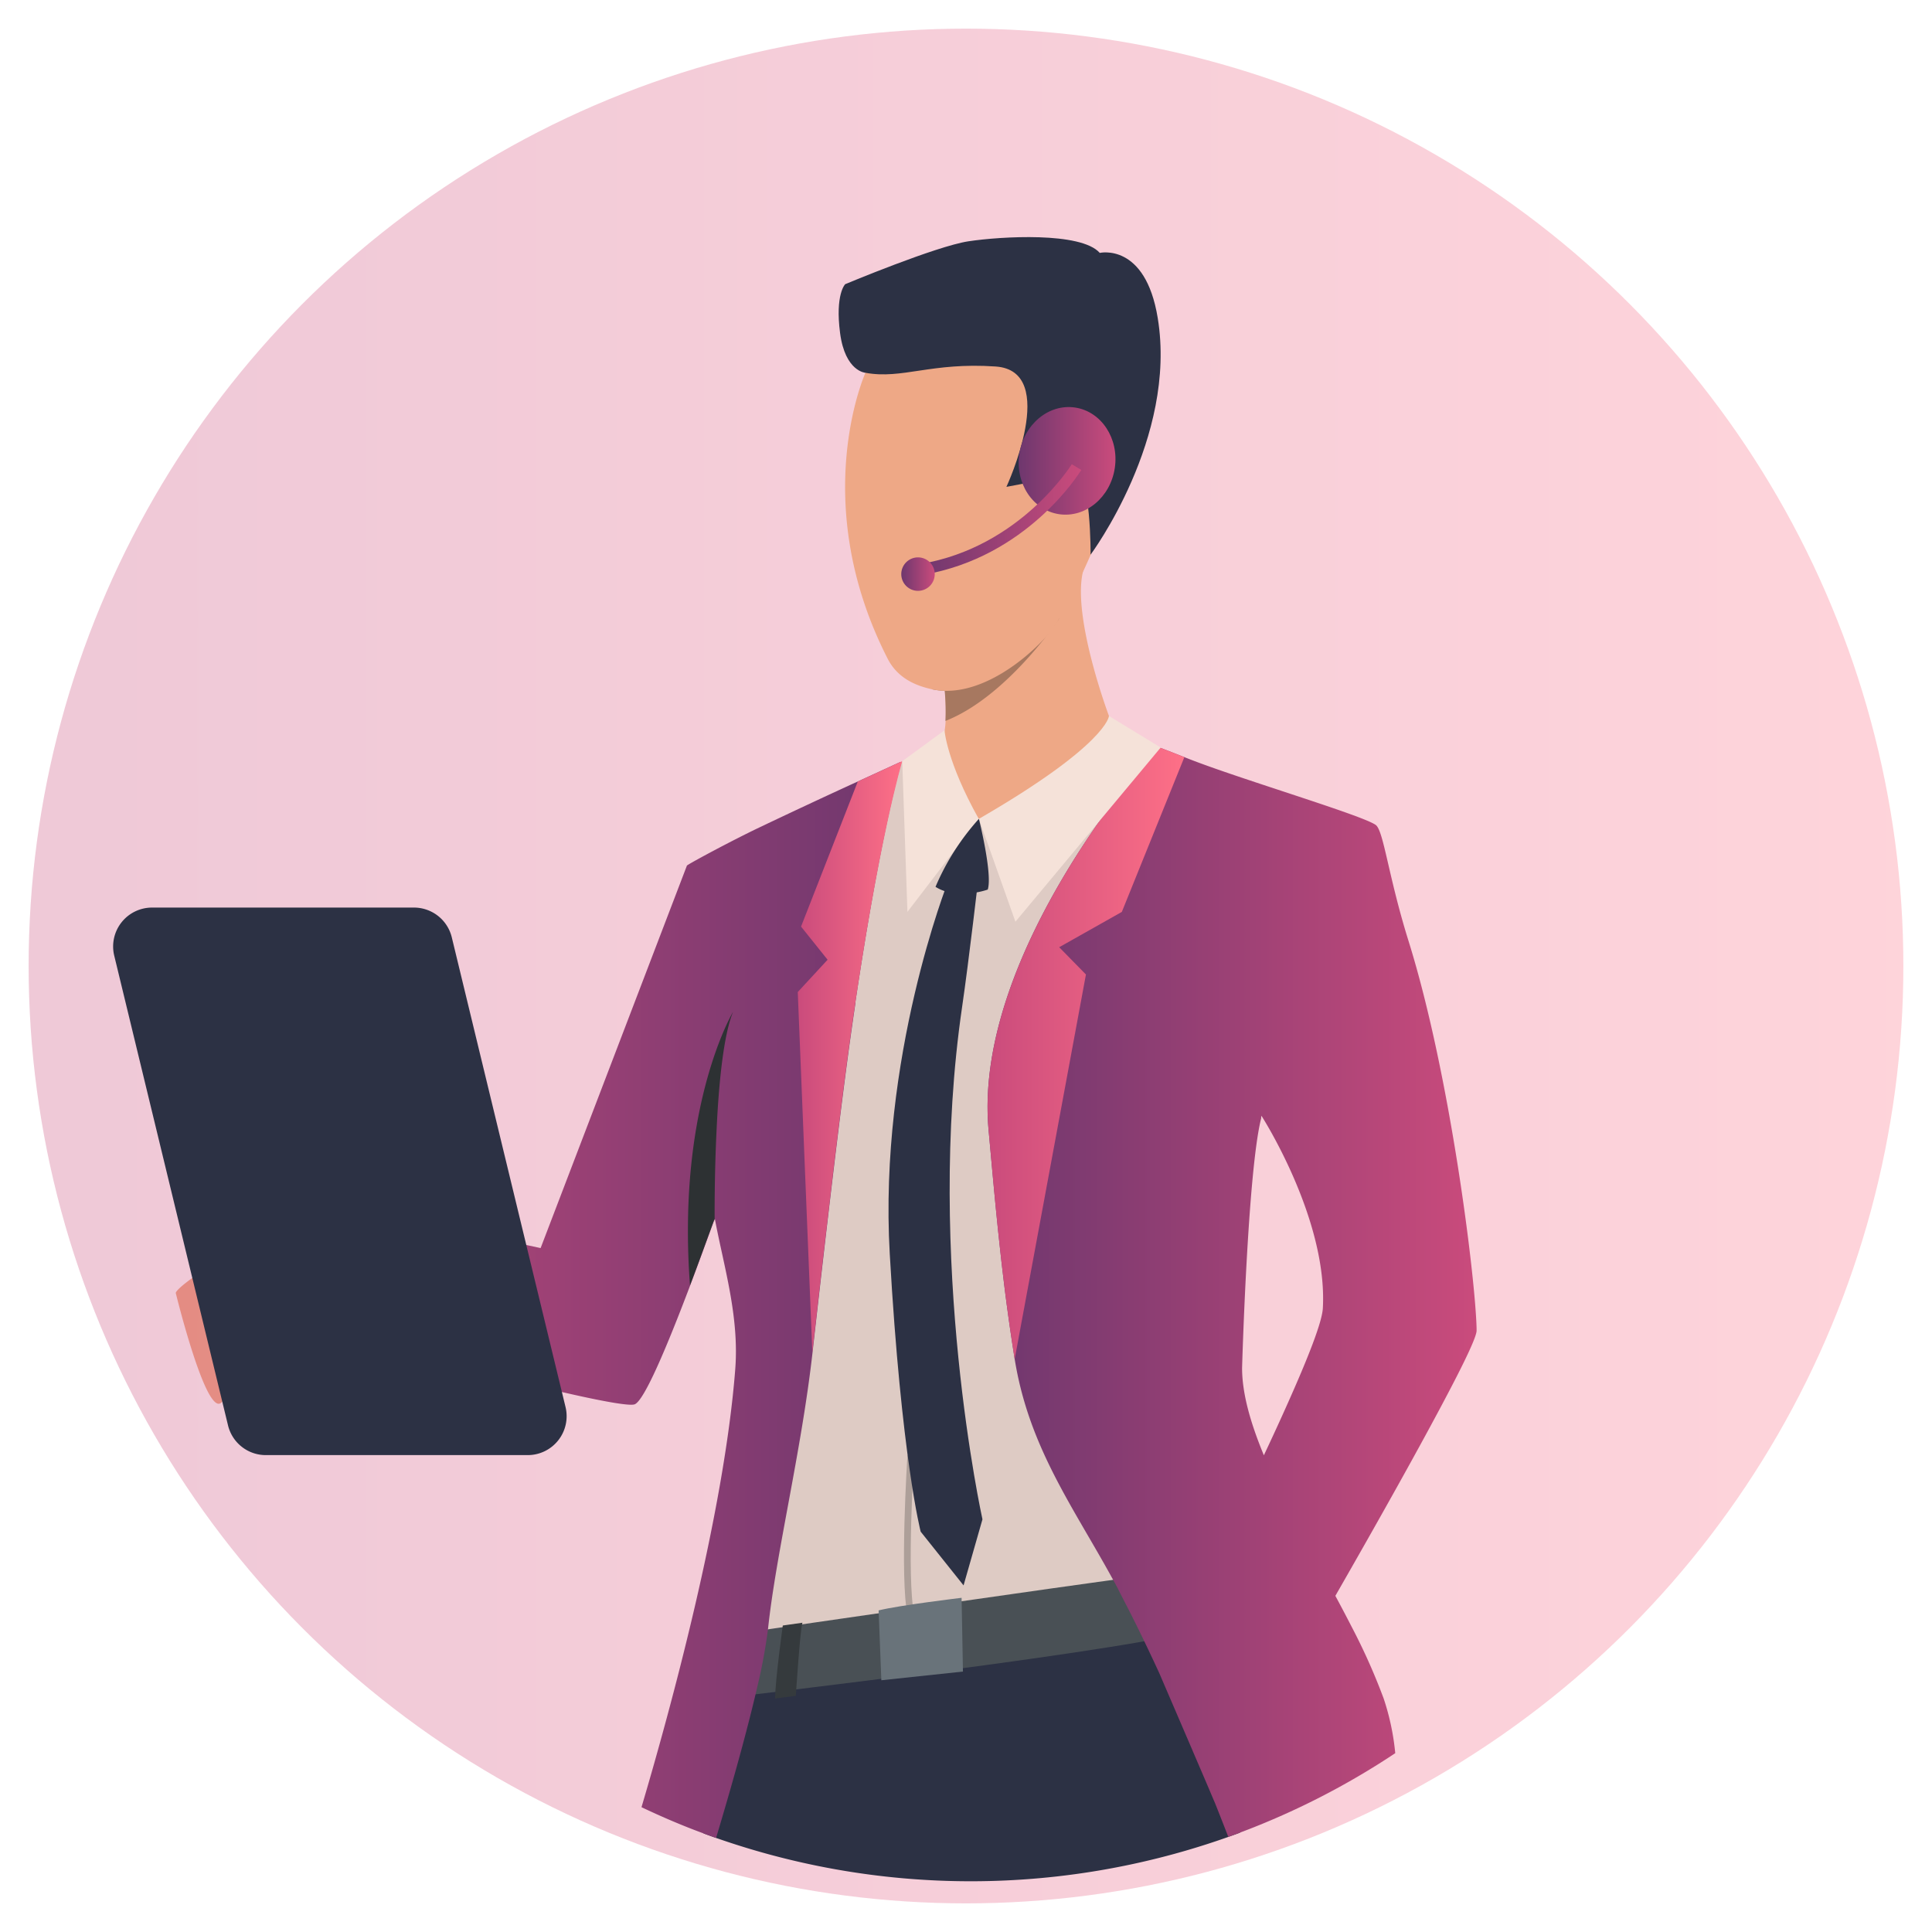 <svg id="Layer_1" data-name="Layer 1" xmlns="http://www.w3.org/2000/svg" xmlns:xlink="http://www.w3.org/1999/xlink" viewBox="0 0 500 500"><defs><style>.cls-1{fill:#eea886;}.cls-2{opacity:0.3;fill:url(#Degradado_sin_nombre_11);}.cls-3{fill:#2c3144;}.cls-4{fill:#decbc4;}.cls-5{fill:#495055;}.cls-6{fill:#353a3d;}.cls-7{fill:#a77860;}.cls-8{fill:url(#Degradado_sin_nombre_8);}.cls-9{fill:url(#linear-gradient);}.cls-10{fill:url(#Degradado_sin_nombre_11-2);}.cls-11{fill:url(#Degradado_sin_nombre_11-3);}.cls-12{fill:#f5e2d9;}.cls-13{fill:#ad9f99;}.cls-14{fill:#69737a;}.cls-15{fill:#2d3133;}.cls-16{fill:url(#Degradado_sin_nombre_8-2);}.cls-17{fill:url(#Degradado_sin_nombre_8-3);}.cls-18{fill:url(#Degradado_sin_nombre_8-4);}</style><linearGradient id="Degradado_sin_nombre_11" x1="7.41" y1="250" x2="492.59" y2="250" gradientUnits="userSpaceOnUse"><stop offset="0" stop-color="#ca4b7c"/><stop offset="1" stop-color="#fe7087"/></linearGradient><linearGradient id="Degradado_sin_nombre_8" x1="255.58" y1="334.33" x2="382.14" y2="334.33" gradientUnits="userSpaceOnUse"><stop offset="0" stop-color="#6e376e"/><stop offset="1" stop-color="#ca4b7c"/></linearGradient><linearGradient id="linear-gradient" x1="53.34" y1="336.42" x2="233.25" y2="336.42" gradientUnits="userSpaceOnUse"><stop offset="0" stop-color="#ca4b7c"/><stop offset="1" stop-color="#6e376e"/></linearGradient><linearGradient id="Degradado_sin_nombre_11-2" x1="255.58" y1="272.5" x2="306.51" y2="272.5" xlink:href="#Degradado_sin_nombre_11"/><linearGradient id="Degradado_sin_nombre_11-3" x1="206.46" y1="273.46" x2="233.5" y2="273.46" xlink:href="#Degradado_sin_nombre_11"/><linearGradient id="Degradado_sin_nombre_8-2" x1="263.63" y1="119.27" x2="288.68" y2="119.27" xlink:href="#Degradado_sin_nombre_8"/><linearGradient id="Degradado_sin_nombre_8-3" x1="238.38" y1="134.45" x2="279.81" y2="134.45" xlink:href="#Degradado_sin_nombre_8"/><linearGradient id="Degradado_sin_nombre_8-4" x1="233.25" y1="148.58" x2="241.91" y2="148.58" xlink:href="#Degradado_sin_nombre_8"/></defs><title>Kategori konsultasi</title><path class="cls-1" d="M57.28,363c3.32-3.07,9.72-4.85,15.2-8.51s.9-7.44.9-7.44c5.63-1.93,5-4.5,4.3-6.25-1-2.37-7.12-1.7-7.12-1.7a61.14,61.14,0,0,0,7.78-2.22c2.27-1,1.5-5-2-6.21s-17.7,2.26-17.7,2.26S61,331.8,68,328.28s8.55-6.72,4.41-8.25C69.52,319,63.87,321.2,53,328.48c-8.16,5.49-7.5,6.2-7.5,6.2S53.32,366.68,57.28,363Z"/><circle class="cls-2" cx="250" cy="250" r="242.59"/><path class="cls-3" d="M320.9,474.3a199.34,199.34,0,0,1-138.82.19c4.54-20.42,7.93-35.35,7.93-35.35s109.49-50.51,121.24-17.83C316.25,435.21,319.24,453.75,320.9,474.3Z"/><path class="cls-4" d="M339.11,210.48l-52-21.46-44.45,3.75h0L233.5,197l-53.8,27.88,14,102.53c4.75,18.36-3.67,54-4.62,73-.77,15.06,4.19,21.84,4.33,22h0l115.78-16.29h0s5.13-36.39,5.53-56.06Z"/><path class="cls-5" d="M193.44,422.44s-2.67,3.19-3.44,16.7c0,0,109.65-12.79,121.25-17.83,0,0,.45-14.89-2-15.15C306.54,405.88,193.44,422.44,193.44,422.44Z"/><path class="cls-1" d="M287,185.3c-.34,17.21-33.66,26.62-33.66,26.62s-13.94-17.47-10.61-19.15c1.31-.65,1.84-3.26,2-6.19a59.35,59.35,0,0,0-.19-7.8c-.1-1.22-.19-2-.19-2s4.76-5,10.82-11c10.58-10.47,25.13-23.87,25.15-18.54a4.43,4.43,0,0,1-.12,1C277.59,160.25,287,185.3,287,185.3Z"/><path class="cls-6" d="M202.59,420.68s-1.92,13.72-2,18.9l5.37-.7s1.1-17.13,1.71-18.92Z"/><path class="cls-7" d="M274.12,160.08h0c-.07.1-1.48,2.22-3.89,5.25-5.12,6.44-14.74,17-25.55,21.25a59.35,59.35,0,0,0-.19-7.8,17.81,17.81,0,0,1-3.31-.4,103,103,0,0,1,7.25-10.61l6.69-2Z"/><path class="cls-1" d="M280.52,147.47c-2.89,6.27-5.63,10.81-6.4,12.61h0a22.46,22.46,0,0,1-3.89,5.25c-5.5,5.92-15.7,13.72-25.74,13.45a17.81,17.81,0,0,1-3.31-.4c-4.05-.89-8.83-2.77-11.46-7.92-20.79-40.7-5.74-74-5.74-74s56.84-16.07,65.73,1C296,109.52,287.29,132.73,280.52,147.47Z"/><path class="cls-3" d="M224,96.48s-5.28-.29-6.59-10.3,1.32-12.63,1.32-12.63,23.47-9.82,31.89-11.1,29.15-2.5,34,3c0,0,11.8-2.74,15,16.85,5.1,31.08-17.38,61.25-17.38,61.25s.2-20.3-4.28-23-8.34,3.71-8.34,3.71L260.46,126s13.91-30-2.78-31.15S233.53,98.22,224,96.48Z"/><path class="cls-8" d="M382.14,344.37v-.59c-.32-13.08-6.75-65.45-17.59-100.18-5.27-16.87-6.48-28.66-8.52-30.11-3.53-2.53-34.94-11.83-48.26-17.05-6-2.36-5.79-2.27-8.19-3.18a216.67,216.67,0,0,0-14.78,18.87c-13.77,19.57-31.69,51.25-28.94,80.51.88,9.39,2,22.88,3.8,38,.15,1.3.31,2.6.48,3.92.44,3.48.93,7,1.46,10.64.32,2.15.65,4.34,1,6.52,3.64,22.69,15.06,38.16,25.21,56.66l.26.46.15.27c.2.39.43.78.64,1.19.35.64.69,1.3,1,1.95.19.38.4.75.58,1.13,1.95,3.73,3.85,7.54,5.69,11.36,1.19,2.47,2.36,4.95,3.5,7.42l.36.77s1.86,4.34,4.26,9.91l2.78,6.47c.66,1.53,1.32,3.06,1.95,4.55q.86,2,1.62,3.78c1.15,2.68,2.15,5,2.85,6.67.52,1.23.88,2.06,1,2.34,1.28,3.21,2.43,6.14,3.43,8.73l3-1.09a198,198,0,0,0,40.21-20.57,63.56,63.56,0,0,0-3-14.15A160,160,0,0,0,349.8,421c-1.35-2.64-2.77-5.32-4.21-8,11-19.17,22.09-38.95,29.14-52.4C379.29,351.93,382.14,345.88,382.14,344.37Zm-39.79-5.79c-.2,3.6-3.79,12.72-9,24.4a0,0,0,0,1,0,0c-1.89,4.25-4,8.85-6.26,13.64-.09-.19-.17-.4-.25-.6-3.26-8-5.39-15.43-5.39-22,0,0,1.44-50.84,4.94-64.61a.56.56,0,0,1,0-.12.75.75,0,0,1,0-.16,2.44,2.44,0,0,1,.06-.26.5.5,0,0,0,0-.13s0,0,0,0,0,0,0,0S343.64,315.41,342.35,338.58Z"/><path class="cls-9" d="M233.25,197.4S228.56,213,222.5,252a0,0,0,0,1,0,0c-.21,1.31-.41,2.64-.62,4a4,4,0,0,1-.07.48c-.13.9-.28,1.81-.41,2.74l0,.32c-.1.62-.18,1.25-.28,1.88-.23,1.54-.45,3.11-.68,4.71-2.71,19-6.5,51.25-10.15,83.83h0c-2.89,25.68-9.45,52-11.54,71.71v0A139.62,139.62,0,0,1,196,436.5c-.15.65-.31,1.32-.47,2-2.76,11.68-6.75,25.65-10.21,37.16-1.07-.37-2.13-.76-3.2-1.16-5.48-2-10.85-4.31-16.1-6.8,7.41-25,21.36-75.94,24.26-113.34v0c1.07-13.76-3-26.73-5.29-39,0,.11-.08.22-.11.33-2,5.43-4.13,11.34-6.31,17.09-2.92,7.72-5.88,15.15-8.42,20.78s-4.66,9.42-5.91,9.88c-4.85,1.78-85.17-19.8-106-28-3-1.19-4.8-2.12-4.89-2.63l2.41-9.1,4.74-17.87L139.91,323l37.87-99c.83-.66,11.69-6.5,18.88-9.92,7.47-3.56,16.94-8,25.35-11.84l11-5.05Z"/><path class="cls-10" d="M290.33,236l-16.21,9.14,6.92,7.06L262.6,351.74c-3.76-23.34-5.47-45.5-6.74-59.09-4.24-45.24,40.91-96.27,43.72-99.39,2.17.82,4.51,1.73,6.93,2.69Z"/><path class="cls-11" d="M233.5,197s-6.06,19.78-13.12,69.16c-2.7,19-6.5,51.25-10.15,83.83l-3.77-93.25,7.72-8.36-6.87-8.58L222,202.25c4-1.85,7.79-3.59,11-5.05Z"/><path class="cls-12" d="M300.39,193.46,287,185.3s-.38,7.37-33.66,26.62l9.45,26.62Z"/><path class="cls-12" d="M244.44,189s.52,8,8.85,22.91L234.84,236l-1.34-39Z"/><path class="cls-3" d="M253.34,211.92s3.57,14.3,2.29,18.3c0,0-7.87,2.86-13.52-.71A63,63,0,0,1,253.34,211.92Z"/><path class="cls-13" d="M234.86,418.16c-2-10.09-.1-40.32,0-41.6l1.72.11c0,.31-2,31.29,0,41.16Z"/><path class="cls-14" d="M248.86,413.51s-16.14,1.93-21.47,3.26l.7,18.08,21.12-2.25Z"/><path class="cls-3" d="M245.33,228.22s-18,45.45-15.06,96.31c3,52.74,8,71.86,8,71.86l11.1,13.91,4.89-17.1S239.4,326,249,260.54c1.74-11.86,4.33-34.32,4.33-34.32Z"/><path class="cls-15" d="M185.46,292.24c-.6,12.2-.51,23-.51,23h0c0,.06,0,.39,0,.93,0-.2,0-.41-.08-.61-2,5.43-4.11,11.34-6.3,17.09a184.64,184.64,0,0,1-.48-18.62c.87-34.22,11.63-52.17,11.63-52.17C187.22,267.88,186,280.67,185.46,292.24Z"/><path class="cls-3" d="M136.58,376.58H68.79a10.06,10.06,0,0,1-9.78-7.7L29.56,247.31a10.07,10.07,0,0,1,9.78-12.43h67.79a10.08,10.08,0,0,1,9.79,7.69l29.44,121.57A10.07,10.07,0,0,1,136.58,376.58Z"/><path class="cls-16" d="M263.8,117.42c-1.14,7.62,3.47,14.63,10.29,15.65s13.28-4.33,14.42-11.95-3.46-14.63-10.28-15.65S265,109.79,263.8,117.42Z"/><path class="cls-17" d="M238.86,148.76l-.48-2.84c25.67-4.34,38.84-25.57,39-25.78l2.46,1.49C279.25,122.55,265.81,144.2,238.86,148.76Z"/><path class="cls-18" d="M233.25,148.58a4.33,4.33,0,1,0,4.33-4.33A4.33,4.33,0,0,0,233.25,148.58Z"/></svg>